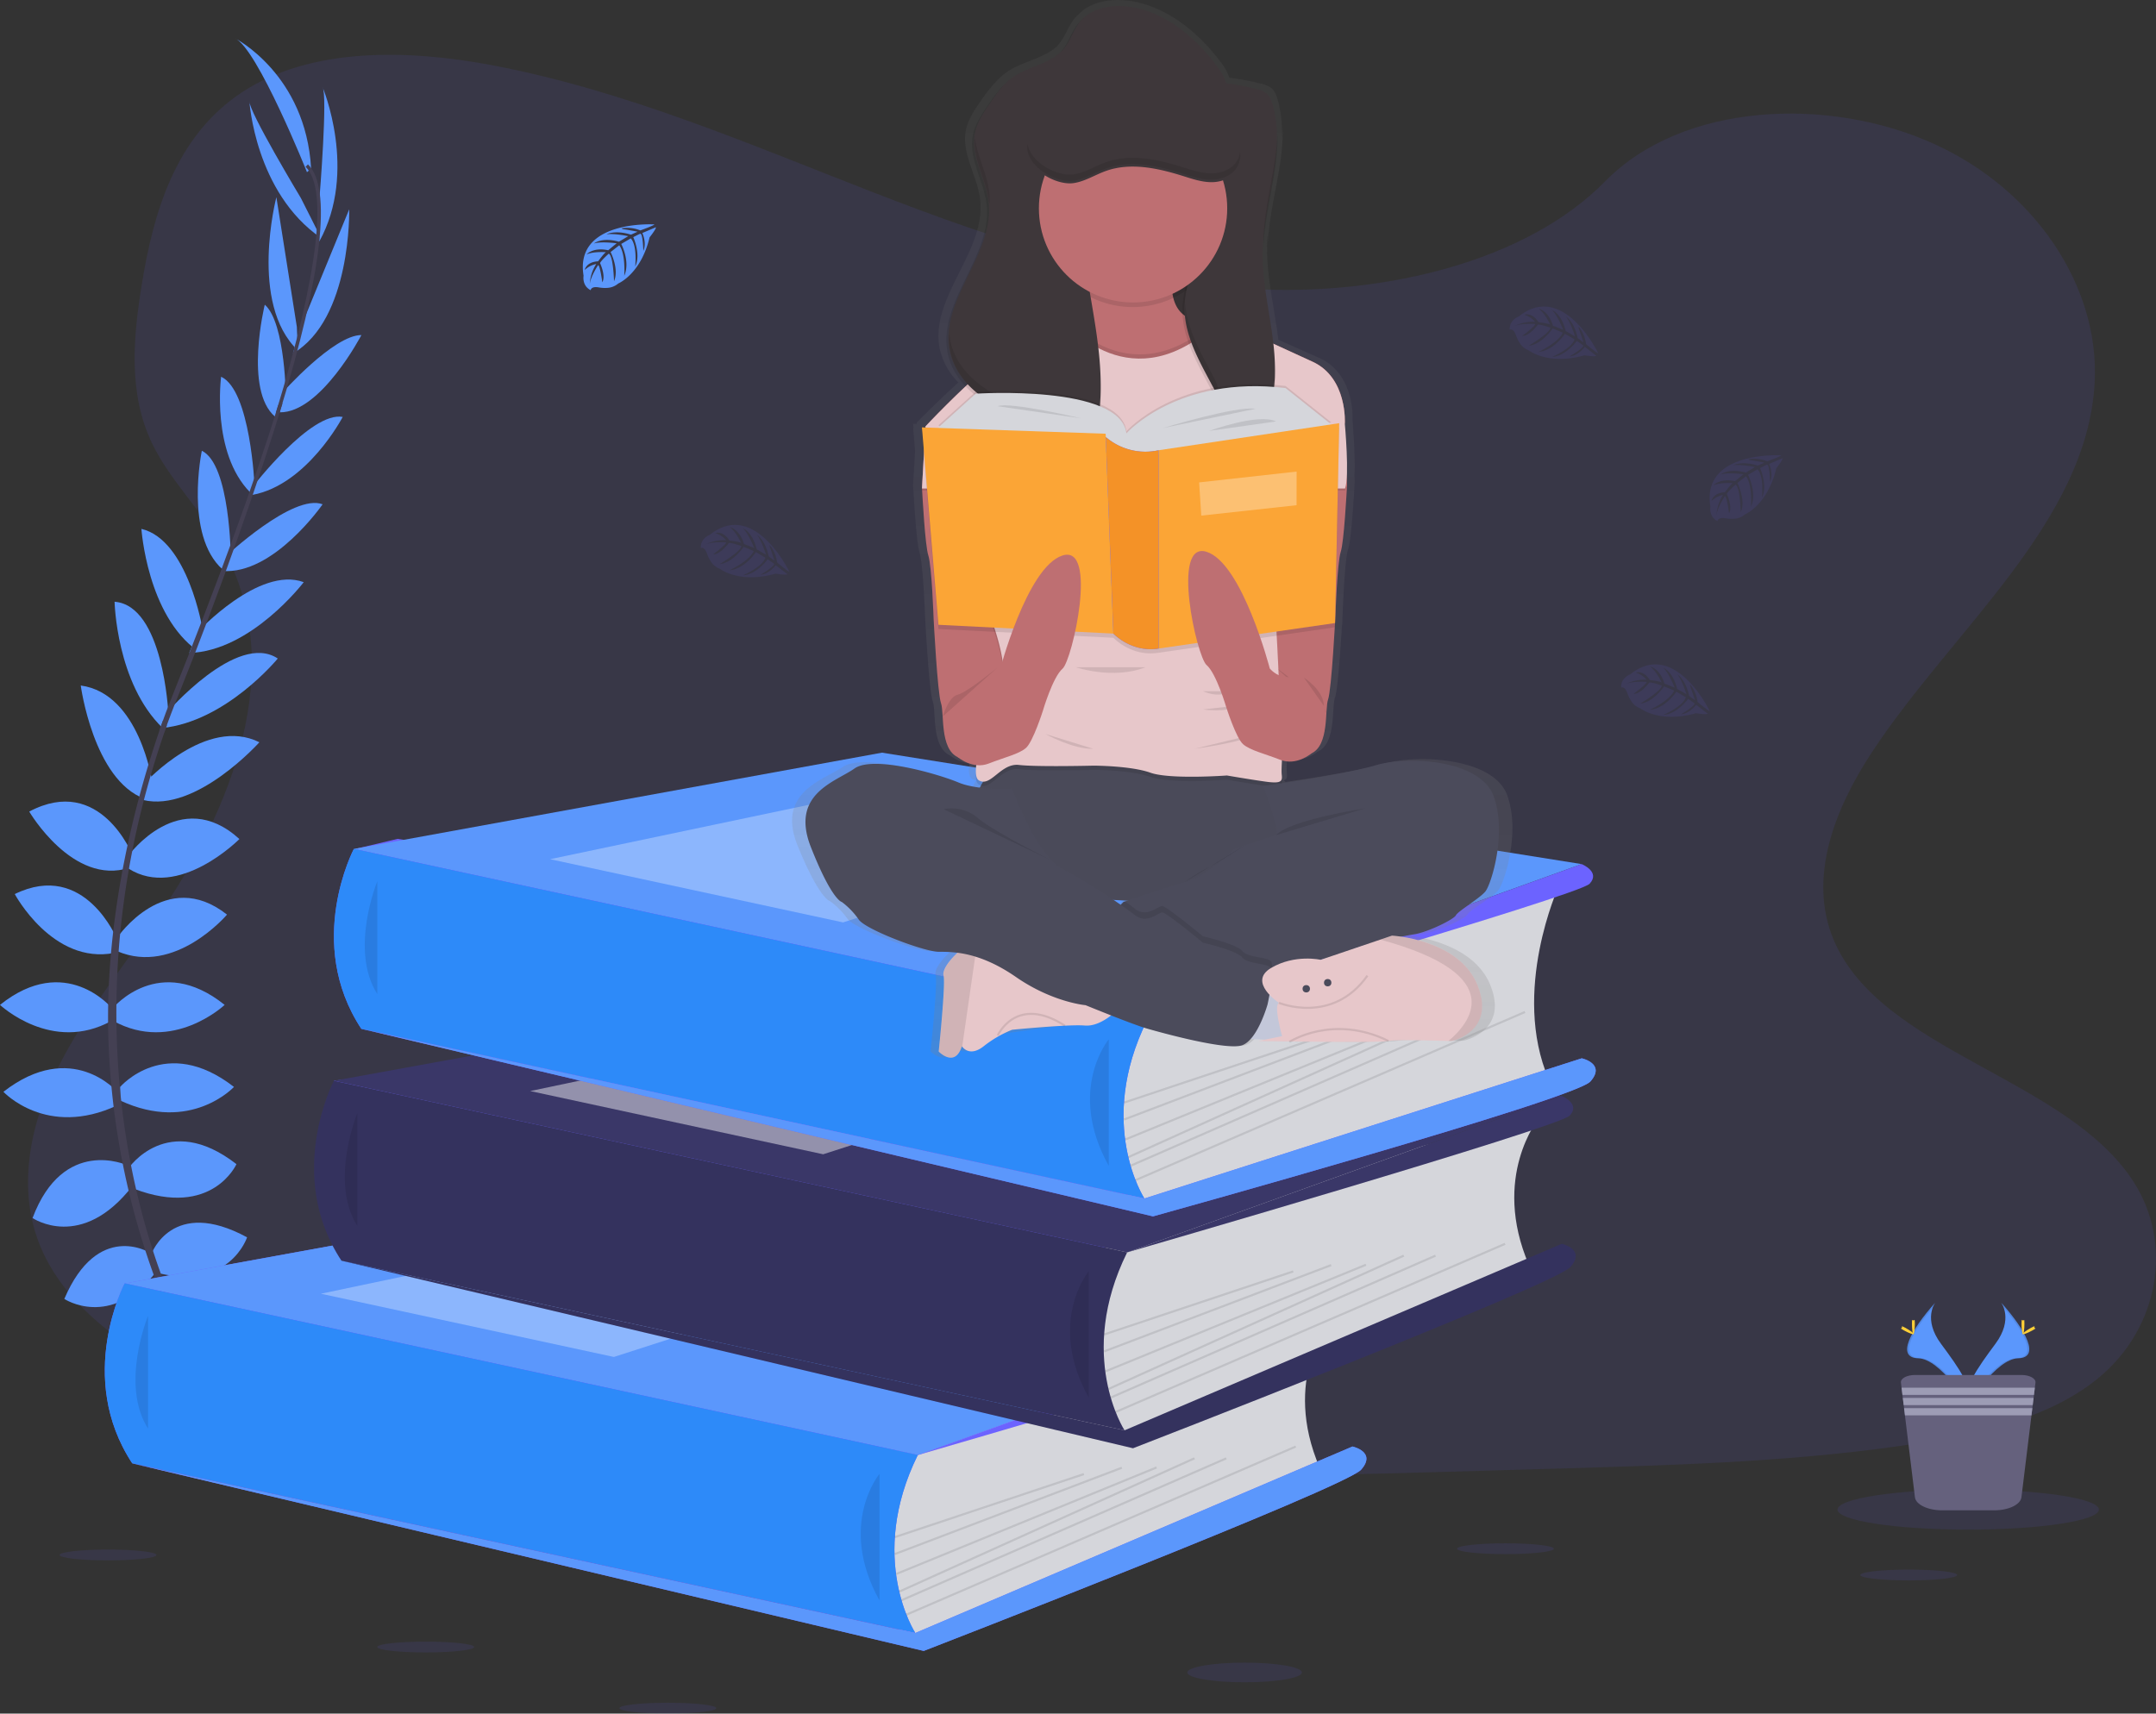 <svg xmlns="http://www.w3.org/2000/svg" xmlns:xlink="http://www.w3.org/1999/xlink" viewBox="0 0 1022.84 813.16"><rect x="0" y="0" width="1022.84" height="813.16" fill="#333333" stroke="none"/><defs><style>.cls-1,.cls-2{fill:#6c63ff;}.cls-1,.cls-18,.cls-19,.cls-7{opacity:0.1;}.cls-1,.cls-10,.cls-15,.cls-19,.cls-7,.cls-8{isolation:isolate;}.cls-3{fill:#5b97fc;}.cls-4{fill:#444053;}.cls-5{fill:#d5d6db;}.cls-6{fill:#2d8af9;}.cls-10,.cls-8{fill:#fff;}.cls-8{opacity:0.3;}.cls-9{fill:#3a3768;}.cls-10{opacity:0.45;}.cls-11{fill:url(#linear-gradient);}.cls-12{fill:#be6f72;}.cls-13{fill:#3e373a;}.cls-14{fill:#4b4b5b;}.cls-15{opacity:0.02;}.cls-16{fill:#e7c7ca;}.cls-17{fill:#c3c7d9;}.cls-19{fill:none;stroke:#000;stroke-miterlimit:10;}.cls-20{fill:#fba536;}.cls-21{fill:#f49227;}.cls-22{fill:#ffd037;}.cls-23{fill:#65617d;}.cls-24{fill:#9d9cb5;}</style><linearGradient id="linear-gradient" x1="635.23" y1="268.68" x2="635.23" y2="770.56" gradientTransform="matrix(1, 0, 0, -1, -88.58, 770.56)" gradientUnits="userSpaceOnUse"><stop offset="0" stop-color="gray" stop-opacity="0.25"/><stop offset="0.54" stop-color="gray" stop-opacity="0.12"/><stop offset="1" stop-color="gray" stop-opacity="0.1"/></linearGradient></defs><g id="Layer_2" data-name="Layer 2"><g id="_2cf41747-0c0c-4d70-aad4-093c093adad4" data-name="2cf41747-0c0c-4d70-aad4-093c093adad4"><path class="cls-1" d="M599.86,137.41c-64.72-2.25-126.37-23.14-185.23-46S297.47,43.22,234.3,31.11C193.67,23.32,147.2,22.22,114.47,44,83,65,72.78,101.15,67.31,134.73c-4.12,25.26-6.54,51.84,4.75,75.49,7.83,16.42,21.74,30.22,31.35,46,33.47,54.72,9.82,122.2-26.45,175.63-17,25.07-36.75,49-49.87,75.66S7.89,564.76,19.37,592c11.39,27,38.52,47.24,67.9,61.49,59.69,28.95,130,37.23,198.61,41.92,151.83,10.39,304.46,5.89,456.69,1.39,56.34-1.67,112.92-3.36,168.34-12.07,30.78-4.84,62.55-12.51,84.9-31.05,28.36-23.53,35.39-63.38,16.39-92.88-31.89-49.49-120-61.78-142.32-114.9-12.26-29.23.34-61.79,18.16-88.91,38.24-58.16,102.33-109.19,105.71-175.67,2.32-45.67-28.5-91.39-76.14-113-49.93-22.73-119.19-19.85-156,17.64C723.66,124.57,657,139.39,599.86,137.41Z"/><polygon class="cls-2" points="435.45 690.49 93.17 688.82 59.16 609.05 179.42 600.32 158.46 512.86 396.32 482.03 168.55 402.85 188.67 398.07 554.92 457.82 534.75 594.31 505.92 669.32 435.45 690.49"/><path class="cls-2" d="M98.42,655.41s21-3.36,33.6,11.48c0,0-9.24,7.28-29.12-2.8Z"/><path class="cls-2" d="M96.22,655.08s-13.4,16.49-6.8,34.85c0,0,10.92-4.37,12.11-26.63Z"/><path class="cls-2" d="M84.18,628s8.4-15.41,42,6.16c0,0-4.48,10.36-19.32,9.52S88.1,636.09,84.18,628Z"/><path class="cls-2" d="M82,626.86s-17.43-2-19.12,37.9c0,0,11,2.29,18.9-10.33S86.42,634.73,82,626.86Z"/><path class="cls-3" d="M71.86,595s9.8-27.16,45.36-7.84c0,0-8.12,24.92-41.72,17.08Z"/><path class="cls-3" d="M60.94,554.43s18.48-27.44,51.24-2c0,0-11.48,25.76-48.44,11.76Z"/><path class="cls-3" d="M57,515.79s21.56-25.21,54,0c0,0-20.44,22.12-54,6.44Z"/><path class="cls-3" d="M53.66,478.26s21.84-26.32,52.92-1.4c0,0-24.64,23.24-52.92,7.56Z"/><path class="cls-3" d="M55.62,444.94s23-33.88,52.08-10.92c0,0-24.64,29.12-52.08,17.36Z"/><path class="cls-3" d="M60.94,406s24.36-33.6,52.64-7.84c0,0-28.84,29.12-52.64,14Z"/><path class="cls-3" d="M69.06,371.23s28.84-31.58,54-19c0,0-30,33.54-55.26,27.38Z"/><path class="cls-3" d="M79.14,338.25s33.28-38.68,52.64-25.76c0,0-24.52,30-55,33Z"/><path class="cls-3" d="M93.69,300s29.13-31.58,50.41-23.74c0,0-24.92,32.76-54.32,33.6Z"/><path class="cls-3" d="M106.86,264.22s32.2-30.24,46.2-24.92c0,0-23.24,33.6-47.6,31.64Z"/><path class="cls-3" d="M119.74,231.18s27.72-36.13,42.85-33.33c0,0-16.81,32.21-42.85,37Z"/><path class="cls-3" d="M133.72,186.63s24.5-27.69,37.74-27.63c0,0-19.34,37-38.75,36.66Z"/><path class="cls-3" d="M142,157l23.67-57.68s1.18,52.14-26.68,68.38Z"/><path class="cls-3" d="M151.61,93.36s3.92-48.17,1.4-52.09c0,0,16.92,40-1.56,73.37Z"/><path class="cls-3" d="M70.94,594.39s-24.54-15.21-40.43,22c0,0,21.84,14.5,43.32-12.51Z"/><path class="cls-3" d="M60.15,552.88S30.05,539.15,15.45,578c0,0,23.25,16,47.44-15.3Z"/><path class="cls-3" d="M55.62,518.1s-21.56-25.21-54,0c0,0,20.44,22.12,54,6.44Z"/><path class="cls-3" d="M52.92,478.26S31.08,451.94,0,476.86c0,0,24.64,23.24,52.92,7.56Z"/><path class="cls-3" d="M55.62,445.9S40.3,408,7,424.27c0,0,18,33.65,47.26,27.93Z"/><path class="cls-3" d="M62.87,405.83s-15.23-38.61-49-20.71c0,0,20.68,35.39,47.5,26.67Z"/><path class="cls-3" d="M72.31,371.42s-6-42.33-34-46.12c0,0,5.94,44.64,30.23,53.75Z"/><path class="cls-3" d="M79.85,338.33s-2.34-51-25.49-52.78c0,0,.78,38.71,22.88,60Z"/><path class="cls-3" d="M96.09,298.57s-6.9-42.41-29-47.59c0,0,2.74,41.07,26.81,58Z"/><path class="cls-3" d="M109.48,264.57s-.23-44.18-13.73-50.67c0,0-8.37,40,9.82,56.31Z"/><path class="cls-3" d="M120.77,230.68s-1.89-45.49-15.87-51.9c0,0-4.78,36,13.78,54.88Z"/><path class="cls-3" d="M135.67,190.26s-.08-37-10.06-45.68c0,0-9.92,40.53,4.85,53.12Z"/><path class="cls-3" d="M140.83,155.15l-9.71-61.58s-13.19,50.46,10.17,72.7Z"/><path class="cls-3" d="M142.72,93.94s-24.92-41.4-24.41-46c0,0,2.65,43.39,34,65Z"/><path class="cls-3" d="M145.64,81.71s-23.52-58.8-34.16-63.56c0,0,33.6,17.08,36.12,61.88Z"/><path class="cls-4" d="M132.59,196l-1.61-.49c19.85-64.73,24.8-106,14-116.35L146.08,78C157.59,88.87,152.92,129.69,132.59,196Z"/><path class="cls-4" d="M77.93,347.57l-2.38-.85c2.11-5.93,4.38-12,6.76-17.88C103,277.2,120.67,229.16,132,192.28l2.07-1c-11.33,36.95-28.66,86.83-49.4,138.54C82.28,335.64,80,341.63,77.93,347.57Z"/><path class="cls-4" d="M128,703.85c-.32-.35-32.49-36.58-54.92-98.43A364.12,364.12,0,0,1,51.42,492.64C49.88,444.51,60,390.77,77.28,342l1.88,2.2c-38.84,109.57-23.41,203.46-2.94,260,22.19,61.29,54,97.12,54.31,97.48Z"/><path class="cls-5" d="M630.73,626.93s-22.67,27.67-4.67,69.5l-181,78.5-17.37,3.64-8-35L425,699.4V675.26Z"/><polygon class="cls-2" points="59.16 609.05 309.68 563.38 641.63 616.26 435.45 690.49 59.16 609.05"/><polygon class="cls-3" points="59.16 609.05 309.68 563.38 641.63 616.26 435.45 690.49 59.16 609.05"/><path class="cls-2" d="M59.16,609s-23.43,44.39,3.57,85.39l371.5,80.5s-23.06-35.36,1.19-84.44Z"/><path class="cls-6" d="M59.16,609s-23.43,44.39,3.57,85.39l371.5,80.5s-23.06-35.36,1.19-84.44Z"/><path class="cls-7" d="M70.23,624.43s-13.39,32.48,0,53.5"/><path class="cls-2" d="M434.23,774.93l207.4-88.5s11.6,2.5,4.1,11-207.5,86-207.5,86l-375.5-89Z"/><path class="cls-3" d="M434.23,774.93l207.4-88.5s11.6,2.5,4.1,11-207.5,86-207.5,86l-375.5-89Z"/><path class="cls-7" d="M417.23,699.43s-20,24,0,60"/><rect class="cls-7" x="422.08" y="713.97" width="94.57" height="1" transform="translate(-201.99 185.27) rotate(-18.45)"/><rect class="cls-7" x="420.74" y="716.49" width="115.23" height="1" transform="translate(-223.61 216.84) rotate(-20.82)"/><rect class="cls-7" x="420.13" y="721.16" width="133.56" height="1" transform="translate(-237.09 238.23) rotate(-22.26)"/><rect class="cls-7" x="419.75" y="723.17" width="153.74" height="1" transform="translate(-253.88 268.61) rotate(-24.31)"/><rect class="cls-7" x="420.64" y="725.22" width="168.15" height="1" transform="translate(-248.41 262.89) rotate(-23.61)"/><rect class="cls-7" x="421.75" y="725.84" width="201.22" height="1" transform="translate(-245.18 266.66) rotate(-23.36)"/><polygon class="cls-8" points="152.23 613.93 328.23 576.93 435.45 597.43 291.23 643.93 152.23 613.93"/><path class="cls-2" d="M641.63,616.26s9.1,3.67,3.76,9.34-210,64.89-210,64.89Z"/><path class="cls-5" d="M730,530.75s-22.66,27.66-4.66,69.5l-181,78.5L527,682.41l-8-35,5.43-44.16V579.08Z"/><polygon class="cls-9" points="158.46 512.86 408.97 467.2 740.93 520.08 534.75 594.31 158.46 512.86"/><path class="cls-9" d="M158.42,512.86S135,557.25,162,598.25l371.5,80.5s-23.05-35.39,1.23-84.45Z"/><path class="cls-7" d="M158.42,512.86S135,557.25,162,598.25l371.5,80.5s-23.05-35.39,1.23-84.45L417.23,568.87Z"/><path class="cls-7" d="M169.52,528.25s-13.38,32.47,0,53.5"/><path class="cls-9" d="M533.52,678.75l207.41-88.5s11.59,2.5,4.09,11-207.5,86-207.5,86l-375.5-89Z"/><path class="cls-7" d="M533.52,678.75l207.41-88.5s11.59,2.5,4.09,11-207.5,86-207.5,86l-375.5-89Z"/><path class="cls-7" d="M516.52,603.25s-20,24,0,60"/><rect class="cls-7" x="521.37" y="617.8" width="94.57" height="1" transform="translate(-166.45 211.75) rotate(-18.45)"/><rect class="cls-7" x="520.05" y="620.32" width="115.23" height="1" transform="translate(-182.94 245.86) rotate(-20.82)"/><rect class="cls-7" x="519.43" y="624.98" width="133.56" height="1" transform="translate(-193.25 268.68) rotate(-22.26)"/><rect class="cls-7" x="519.06" y="626.99" width="153.74" height="1" transform="translate(-205.48 300.97) rotate(-24.31)"/><rect class="cls-7" x="519.93" y="629.03" width="168.15" height="1" transform="translate(-201.57 294.6) rotate(-23.61)"/><rect class="cls-7" x="521.05" y="629.65" width="201.22" height="1" transform="translate(-198.9 298.14) rotate(-23.36)"/><polygon class="cls-10" points="251.53 517.75 427.53 480.75 534.75 501.25 390.53 547.75 251.53 517.75"/><path class="cls-9" d="M740.93,520.08s9.09,3.67,3.76,9.33S534.75,594.3,534.75,594.3Z"/><path class="cls-5" d="M739.42,420.72s-22.67,49.67-4.67,91.5l-181,56.5-17.33,3.67-8-35,5.35-44.17V469.05Z"/><polygon class="cls-3" points="167.89 402.84 418.41 357.17 750.37 410.05 544.18 484.28 167.89 402.84"/><path class="cls-2" d="M167.89,402.83s-23.47,44.39,3.53,85.39l371.5,80.5s-23.06-35.39,1.22-84.44Z"/><path class="cls-6" d="M167.89,402.83s-23.47,44.39,3.53,85.39l371.5,80.5s-23.06-35.39,1.22-84.44Z"/><path class="cls-7" d="M179,418.22s-13.39,32.48,0,53.5"/><path class="cls-2" d="M543,568.72l207.4-66.5s11.6,2.5,4.1,11-207.5,64-207.5,64l-375.5-89Z"/><path class="cls-3" d="M543,568.72l207.4-66.5s11.6,2.5,4.1,11-207.5,64-207.5,64l-375.5-89Z"/><path class="cls-7" d="M526,493.22s-20,24,0,60"/><rect class="cls-7" x="530.82" y="507.76" width="94.57" height="1" transform="translate(-131.14 209.08) rotate(-18.45)"/><rect class="cls-7" x="529.48" y="510.29" width="115.23" height="1" transform="translate(-143.22 242.03) rotate(-20.82)"/><rect class="cls-7" x="528.86" y="514.95" width="133.56" height="1" transform="translate(-150.87 264.05) rotate(-22.26)"/><rect class="cls-7" x="528.5" y="516.96" width="153.74" height="1" transform="translate(-159.35 295.1) rotate(-24.31)"/><rect class="cls-7" x="529.37" y="519" width="168.15" height="1" transform="translate(-156.72 289.18) rotate(-23.61)"/><rect class="cls-7" x="530.49" y="519.63" width="201.22" height="1" transform="translate(-154.51 292.87) rotate(-23.36)"/><polygon class="cls-8" points="260.96 407.72 436.96 370.72 544.18 391.22 399.96 437.72 260.96 407.72"/><path class="cls-2" d="M750.36,410.05s9.1,3.67,3.76,9.34-209.94,64.89-209.94,64.89Z"/><path class="cls-3" d="M310.42,106.49s-38-2.29-33.56,24.37c0,0-.89,4.71,3.38,6.85,0,0,.07-2,3.9-1.31a16.9,16.9,0,0,0,4.14.2,8.65,8.65,0,0,0,5.05-2.08h0s10.69-4.42,14.85-21.9c0,0,3.08-3.81,3-4.79l-6.44,2.74s2.19,4.63.47,8.48c0,0-.21-8.31-1.45-8.12-.25,0-3.33,1.61-3.33,1.61s3.77,8.07.92,13.93c0,0,1.08-9.94-2.1-13.35l-4.52,2.64s4.41,8.33,1.42,15.13c0,0,.77-10.43-2.37-14.49l-4.1,3.2s4.15,8.21,1.62,13.85c0,0-.33-12.14-2.5-13.06,0,0-3.59,3.16-4.13,4.46,0,0,2.84,6,1.07,9.11,0,0-1.07-8.09-2-8.13,0,0-3.57,5.36-3.94,9a19.44,19.44,0,0,1,3.07-9.54,10.74,10.74,0,0,0-5.46,2.83s.55-3.79,6.35-4.12c0,0,2.95-4.07,3.74-4.31,0,0-5.77-.49-9.26,1.06,0,0,3.08-3.57,10.31-2l4-3.3s-7.58-1-10.8.11c0,0,3.71-3.16,11.89-.86l4.41-2.63s-6.47-1.39-10.32-.89c0,0,4.06-2.19,11.61.18l3.14-1.41s-4.73-.93-6.12-1.08-1.46-.53-1.46-.53a16.61,16.61,0,0,1,8.9,1S310.55,106.91,310.42,106.49Z"/><path class="cls-1" d="M845,216.07s-38-2.29-33.56,24.37c0,0-.89,4.71,3.38,6.85,0,0,.07-2,3.9-1.31a17.41,17.41,0,0,0,4.14.2,8.51,8.51,0,0,0,5-2.08h0s10.7-4.42,14.85-21.9c0,0,3.08-3.81,3-4.79l-6.42,2.74s2.19,4.63.47,8.48c0,0-.21-8.31-1.44-8.12-.25,0-3.34,1.61-3.34,1.61s3.77,8.07.93,13.93c0,0,1.08-9.94-2.11-13.35l-4.52,2.64s4.41,8.33,1.42,15.13c0,0,.77-10.43-2.37-14.49l-4.09,3.2s4.14,8.21,1.61,13.85c0,0-.33-12.14-2.5-13.06,0,0-3.58,3.16-4.13,4.46,0,0,2.84,6,1.08,9.11,0,0-1.08-8.09-2-8.13,0,0-3.57,5.36-3.94,9a19.45,19.45,0,0,1,3.08-9.54A10.81,10.81,0,0,0,812,237.7s.56-3.79,6.35-4.12c0,0,2.95-4.07,3.74-4.32,0,0-5.76-.48-9.26,1.07,0,0,3.08-3.57,10.31-2l4-3.3s-7.59-1-10.8.11c0,0,3.7-3.16,11.89-.86l4.4-2.63s-6.47-1.39-10.32-.89c0,0,4.06-2.19,11.61.18l3.15-1.41s-4.74-.93-6.13-1.08-1.46-.53-1.46-.53a16.42,16.42,0,0,1,8.9,1S845.14,216.49,845,216.07Z"/><path class="cls-1" d="M374.42,271.19s-16.56-34.33-37.64-17.41c0,0-4.55,1.52-4.33,6.29,0,0,1.75-.91,3,2.77a17.5,17.5,0,0,0,1.84,3.7,8.63,8.63,0,0,0,4.29,3.4h0s9.07,7.18,26.36,2.28c0,0,4.83.83,5.62.25L368,268.2s-3,4.17-7.18,4.54c0,0,7.16-4.23,6.39-5.21-.16-.2-3-2.13-3-2.13s-5.21,7.23-11.71,7.6c0,0,9.2-3.9,10.62-8.35l-4.5-2.66s-5.13,7.92-12.52,8.62c0,0,9.48-4.41,11.49-9.13l-4.78-2s-5.15,7.62-11.31,8.17c0,0,10.44-6.21,10.18-8.56,0,0-4.51-1.58-5.91-1.43,0,0-3.82,5.39-7.42,5.39,0,0,6.53-4.89,6.13-5.68,0,0-6.42-.5-9.8,1a19.54,19.54,0,0,1,9.83-2,10.84,10.84,0,0,0-5.14-3.39s3.58-1.36,6.69,3.53c0,0,5,.59,5.59,1.16,0,0-2.39-5.26-5.44-7.55,0,0,4.62.93,6.73,8l4.85,1.92s-2.79-7.12-5.36-9.37c0,0,4.56,1.69,6.55,10l4.44,2.56s-1.93-6.33-4.25-9.44c0,0,3.89,2.48,5.5,10.22l2.77,2.06s-1.5-4.59-2-5.87-.25-1.54-.25-1.54a16.42,16.42,0,0,1,3.48,8.25S374.06,271.49,374.42,271.19Z"/><path class="cls-1" d="M758.2,167.57s-16.55-34.33-37.64-17.41c0,0-4.54,1.52-4.33,6.29,0,0,1.76-.9,3,2.77a17.61,17.61,0,0,0,1.85,3.71,8.53,8.53,0,0,0,4.28,3.39h0s9.08,7.18,26.36,2.29c0,0,4.83.82,5.63.24l-5.49-4.28s-3,4.18-7.17,4.55c0,0,7.15-4.24,6.38-5.22-.16-.2-3-2.13-3-2.13s-5.2,7.23-11.71,7.6c0,0,9.21-3.9,10.63-8.34l-4.57-2.64S737.3,166.3,729.9,167c0,0,9.48-4.42,11.5-9.14l-4.79-2s-5.15,7.63-11.3,8.17c0,0,10.43-6.21,10.17-8.55,0,0-4.5-1.59-5.9-1.43,0,0-3.82,5.38-7.43,5.38,0,0,6.54-4.89,6.14-5.68,0,0-6.42-.5-9.81,1a19.54,19.54,0,0,1,9.83-2,10.82,10.82,0,0,0-5.13-3.39s3.58-1.36,6.69,3.53c0,0,5,.6,5.59,1.17,0,0-2.39-5.27-5.45-7.56,0,0,4.62.94,6.73,8.05l4.86,1.92s-2.79-7.13-5.36-9.38c0,0,4.56,1.69,6.54,10l4.45,2.56s-1.94-6.32-4.26-9.44c0,0,3.9,2.48,5.5,10.22l2.77,2.06s-1.49-4.59-2-5.87-.25-1.53-.25-1.53a16.41,16.41,0,0,1,3.47,8.25S757.89,167.89,758.2,167.57Z"/><path class="cls-1" d="M811.09,337.38S794.54,303,773.42,320c0,0-4.54,1.52-4.33,6.29,0,0,1.76-.9,3,2.77a17.11,17.11,0,0,0,1.84,3.71,8.53,8.53,0,0,0,4.28,3.39h0s9.08,7.19,26.37,2.29c0,0,4.82.83,5.62.24l-5.52-4.27s-3,4.18-7.18,4.55c0,0,7.15-4.24,6.38-5.22-.16-.2-3-2.13-3-2.13s-5.2,7.23-11.71,7.61c0,0,9.21-3.91,10.63-8.35l-4.51-2.66s-5.12,7.92-12.52,8.62c0,0,9.48-4.42,11.5-9.14l-4.79-2s-5.15,7.62-11.3,8.17c0,0,10.44-6.21,10.18-8.56,0,0-4.51-1.59-5.91-1.43,0,0-3.82,5.38-7.43,5.38,0,0,6.54-4.89,6.14-5.68,0,0-6.42-.5-9.81,1a19.58,19.58,0,0,1,9.84-2,10.65,10.65,0,0,0-5.14-3.39s3.58-1.37,6.69,3.53c0,0,5,.59,5.59,1.16,0,0-2.39-5.26-5.44-7.56,0,0,4.62.94,6.73,8.05l4.85,1.92s-2.79-7.13-5.36-9.37c0,0,4.56,1.68,6.54,10l4.45,2.55s-1.94-6.32-4.26-9.44c0,0,3.9,2.48,5.51,10.23l2.77,2s-1.5-4.59-2-5.87-.25-1.53-.25-1.53a16.41,16.41,0,0,1,3.47,8.25S810.78,337.68,811.09,337.38Z"/><ellipse class="cls-1" cx="201.95" cy="781.58" rx="22.99" ry="2.57"/><ellipse class="cls-1" cx="51.24" cy="737.9" rx="22.99" ry="2.57"/><ellipse class="cls-1" cx="316.83" cy="810.59" rx="22.99" ry="2.57"/><ellipse class="cls-1" cx="905.53" cy="747.4" rx="22.99" ry="2.57"/><ellipse class="cls-1" cx="714.22" cy="734.93" rx="22.99" ry="2.57"/><ellipse class="cls-1" cx="590.46" cy="793.65" rx="27.19" ry="4.67"/><path class="cls-11" d="M715,377.28c-6.54-17.77-42.54-19.44-58.16-14.91-11.1,3.23-34.5,6.87-47,8.7l-.81-.77c1.62-.48,1.66-1.66,1.46-3.41a53.28,53.28,0,0,1,.1-6.92c7.66,2.38,14.48-3.25,14.48-3.25h0c9-4,6.58-21.12,8.3-25.8,1.29-3.5,2.68-24.12,3.3-34.4h.13l.07-3.45c.09-1.49.13-2.36.13-2.36s.88-25.14,2.6-30.23c1.6-4.68,2.9-28.26,3.1-32V228l-.13-2.18c.09-1.59.13-3.36.12-5.22,0-8.55-.89-19.32-1-21.06v-.91c.07-3.65-.39-21.93-15.94-28.84-5.73-2.56-12.62-5.61-19.29-8.58-1.72-14.85-5.65-29.62-5.31-44.58,0-2.25.2-4.5.42-6.74,0,.65-.07,1.31-.08,2v4.36c.59-18.71,7.66-37.52,7-55.83-.06,1.79-.19,3.59-.36,5.39a57.92,57.92,0,0,0-1.92-18.39c-.6-2.11-1.41-4.29-3.14-5.7a13,13,0,0,0-5.48-2.17,111.48,111.48,0,0,0-14.39-2.68,22.35,22.35,0,0,0-3.24-6.29c-10.14-13.92-25.16-27-42.92-30-8.91-1.5-19.16-.25-25.22,6.12A18.9,18.9,0,0,0,510,8.49c-3.26,3.89-4.66,9-8,12.88-.22.26-.47.5-.71.75-6.54,5.85-16.73,7.07-24,12.32a28.86,28.86,0,0,0-3.59,3.13,61.14,61.14,0,0,0-7.84,9.53c-3.27,4.6-6.63,9.39-7.67,14.88-2.09,11,5.4,21.43,6.79,32.5,3.1,24.77-24.31,46.75-19.12,71.19a32.48,32.48,0,0,0,8.82,15.83c-10.69,9.68-19.79,19.07-19.79,19.07v.56H433.2l.17,2h-.17l.93,10.85-.93,15.8v1.49h.06c.31,5.79,1.54,26.61,3,31,1.72,5.09,2.59,30.23,2.59,30.23s1.9,35.53,3.64,40.23-.73,21.77,8.3,25.8h0a18.89,18.89,0,0,0,9.07,3.76c-.46,3.74-.17,6.45,1.32,7.3a4.33,4.33,0,0,0,2.1.6,22.31,22.31,0,0,0-1.63,2.85,42,42,0,0,1-10.48-2.47c-9.7-4-41.89-13-51.24-6.67S368.08,376,378.47,401.45s15.23,26.12,15.23,26.12a37,37,0,0,1,8.31,8.35c3.12,4.69,32.19,15.42,39.46,15.42a71.46,71.46,0,0,1,9.25.46s-7.89,6.92-6.84,10.94-2.4,36.2-2.4,36.2,8,8.06,11.42-2.51l.12.16c.64.87,4.1,4.8,10.61-.16a59.5,59.5,0,0,1,8.46-5.36l31.52-4.46a90.28,90.28,0,0,1,9.87-.07c5,.41,9.91-2.55,13-4.84,6.53,2.48,13.87,5.19,17.36,6.18,7.08,2,39.62,10.73,47.23,8a10.58,10.58,0,0,0,4.1-2.92l7.26.23-3.4.68s6.62.11,15.62.23l-.38.22,11.29-.1c16.52.15,35.08.2,37.52-.35,3.82-.85,23.67-.25,29.52,0h1.63S716,489.52,707,467.39c-6.92-17-28.19-21.94-37.63-23.3,2.66-.53,5-.94,6.47-1.18,6.59-1,19.39-7,20.43-9.05s11.77-8,14.54-11.39S721.53,395.05,715,377.28ZM534.31,427l-1.07.35-.72.24L531.14,429c-1.1-.74-2.28-1.52-3.51-2.32C529.8,426.77,532,426.9,534.31,427Z"/><path class="cls-12" d="M598.07,321.57s15.3,40,24,36,6.34-21,8-25.66,3.5-40,3.5-40,.84-25,2.5-30.06c1.54-4.65,2.79-28.1,3-31.79v-.49l-1.65-29-9.34-2.33-21.66,8-3,17.13-1.17,6.69-.5,2.85Z"/><path class="cls-7" d="M603.11,314.87s14.6,11.95,19,13,7.1,10.37,7.1,10.37"/><path class="cls-12" d="M478.42,323.32s-15.3,40-24,36-6.34-21-8-25.66-3.5-40-3.5-40-.84-25-2.5-30.06c-1.54-4.65-2.79-28.1-3-31.79v-.49l1.66-29,9.34-2.33,21.66,8,3,17.13,1.17,6.69.5,2.85Z"/><rect class="cls-13" x="543.9" y="109.26" width="34.15" height="53.23"/><rect class="cls-7" x="543.9" y="109.26" width="34.15" height="53.23"/><path class="cls-14" d="M472.42,363.16s-11.67,12.83-7.34,15.16,32.34,46,32.34,46,92,11.33,109.35-5.67,17-47.37,17-47.37-13.94,3-15.46,1.37-9.87-9.49-9.87-9.49S480.42,356,472.42,363.16Z"/><path class="cls-15" d="M472.42,363.16s-11.67,12.83-7.34,15.16,32.34,46,32.34,46,92,11.33,109.35-5.67,17-47.37,17-47.37-13.94,3-15.46,1.37-9.87-9.49-9.87-9.49S480.42,356,472.42,363.16Z"/><path class="cls-12" d="M638,201l-30,24-9.07.66-3.33.24L539.71,230l-58-4.24-8.63-.63-11-.8-23-22s16.28-17.44,30.54-29.21c5.62-4.65,10.93-8.41,14.8-9.89l.66-.23a16.43,16.43,0,0,0,6.34-4.42c11.26-11.61,21.67-40.26,21.67-40.26s49.67-25.66,43.67,8,22.33,25.34,22.33,25.34l9.34,4.26,3.69,1.69,9.41,4.31,21.23,9.74C639.42,179.32,638,201,638,201Z"/><circle class="cls-7" cx="537.38" cy="101.05" r="44.67"/><path class="cls-7" d="M638.11,232.81H437.42v-.49l1.66-29s16.28-17.44,30.54-29.21l126-5,5.86-6.18,21.23,9.74C639.38,180.33,638,202,638,202S640.32,227.11,638.11,232.81Z"/><path class="cls-16" d="M638.11,231.81H437.42v-.49l1.66-29s16.28-17.44,30.54-29.21l126-5,5.86-6.18,21.23,9.74C639.38,179.33,638,201,638,201S640.32,226.11,638.11,231.81Z"/><path class="cls-7" d="M505.21,150.49s31.66,40.34,73.83-.83,4.67,91.83,4.67,91.83l-91,10.8Z"/><path class="cls-16" d="M505.21,152.49s31.66,40.34,73.83-.83,4.67,91.83,4.67,91.83l-91,10.8Z"/><path class="cls-7" d="M592.07,159.57l3.35,51.09,3.59,17,2.74,13s7,100,5,105,1,9,1.42,11.66-.42,9.34-.09,12.34,0,4.33-7.66,3.26S582.08,370,582.08,370s-27,2-36.33-1.33-27-3.34-27-3.34-26.67.67-35.33-.33-13.34,10.67-19,7.33,6.66-35.66,10.66-45-5.33-33-5.33-33l12-66.57,2.67-15.09V165.22l.66-.23a16.43,16.43,0,0,0,6.34-4.42l3,47.74,94,3.34V157.92"/><path class="cls-16" d="M592.07,157.57l3.35,51.09,3.59,17,2.74,13s7,100,5,105,1,9,1.42,11.66-.42,9.34-.09,12.34,0,4.33-7.66,3.26S582.08,368,582.08,368s-27,2-36.33-1.33-27-3.34-27-3.34-26.67.67-35.33-.33-13.34,10.67-19,7.33,6.66-35.66,10.66-45-5.33-33-5.33-33l12-66.57,2.67-15.09V163.22l.66-.23a16.43,16.43,0,0,0,6.34-4.42l3,47.74,94,3.34V155.92"/><path class="cls-7" d="M602.88,51c-.57-2.09-1.36-4.26-3-5.66a12.39,12.39,0,0,0-5.28-2.16,103.93,103.93,0,0,0-13.88-2.66,22.27,22.27,0,0,0-3-6.23c-9.8-13.84-24.3-26.89-41.36-29.84-8.93-1.55-19.28-.16-25,6.88-3.14,3.87-4.49,9-7.66,12.8-6.11,7.38-17.14,8.29-24.84,14-4.11,3-7.09,7.35-10,11.57-3.15,4.57-6.39,9.33-7.39,14.79-2,10.91,5.21,21.31,6.54,32.32,3,24.63-23.4,46.48-18.41,70.78,2.91,14.17,16,24.15,29.54,29.21,4.77,1.79,10.22,3.57,12.45,8.15,1,2,1.17,4.31,2.11,6.33,3.16,6.74,13.55,7,19.13,2.09s7.34-12.85,8-20.26c2.68-32.36-10.28-64.33-8.77-96.77.45-9.81,3.21-20.94,12-25.38,11.83-6,26.06,4,39.08,2.09a77.53,77.53,0,0,1,3.74,47.31c-2.07,8.63-5.65,17-5.91,25.9-.39,13.55,6.92,25.93,13.24,37.91a20.2,20.2,0,0,1,2.67,7.31,17.61,17.61,0,0,1-1.43,7.65c-3.57,9.61-9.73,18.53-10.43,28.76a4.61,4.61,0,0,0,.75,3.42,4.23,4.23,0,0,0,2.58,1.16c10.8,1.85,20.14-7.72,25.41-17.33a81.15,81.15,0,0,0,10-34.52c1.09-20.36-6.21-40.39-5.76-60.77C598.54,96.63,609,73.3,602.88,51Z"/><path class="cls-13" d="M603.88,50c-.57-2.09-1.36-4.26-3-5.66a12.39,12.39,0,0,0-5.28-2.16,103.93,103.93,0,0,0-13.88-2.66,22.27,22.27,0,0,0-3-6.23c-9.8-13.84-24.3-26.89-41.36-29.84-8.93-1.55-19.28-.16-25,6.88-3.14,3.87-4.49,9-7.66,12.8-6.11,7.38-17.14,8.29-24.84,14-4.11,3-7.09,7.35-10,11.57-3.15,4.57-6.39,9.33-7.39,14.79-2,10.91,5.21,21.31,6.54,32.32,3,24.63-23.4,46.48-18.41,70.78,2.91,14.17,16,24.15,29.54,29.21,4.77,1.79,10.22,3.57,12.45,8.15,1,2,1.17,4.31,2.11,6.33,3.16,6.74,13.55,7,19.13,2.09s7.34-12.85,8-20.26c2.68-32.36-10.28-64.33-8.77-96.77.45-9.81,3.21-20.94,12-25.38,11.83-6,26.06,4,39.08,2.09a77.53,77.53,0,0,1,3.74,47.31c-2.07,8.63-5.65,17-5.91,25.9-.39,13.55,6.92,25.93,13.24,37.91a20.2,20.2,0,0,1,2.67,7.31,17.61,17.61,0,0,1-1.43,7.65c-3.57,9.61-9.73,18.53-10.43,28.76a4.61,4.61,0,0,0,.75,3.42,4.23,4.23,0,0,0,2.58,1.16c10.8,1.85,20.14-7.72,25.41-17.33a81.15,81.15,0,0,0,10-34.52c1.09-20.36-6.21-40.39-5.76-60.77C599.54,95.63,610,72.3,603.88,50Z"/><polygon class="cls-17" points="581.79 492.72 621.46 493.99 615.77 464.57 585.38 467.46 581.79 492.72"/><path class="cls-14" d="M704.71,423c-2.67,3.33-13,9.33-14,11.33s-13.33,8-19.67,9-26.33,5.34-30,7.67c-2.63,1.68-23.74,7-37.61,9.95A104.94,104.94,0,0,1,592,463c-6,.33-71.66-22-71.66-22L533,428l.7-.24c3.58-1.21,20.12-6.8,29.3-9.46,10.34-3,22.34-15.33,22.34-15.33s17.66-6,20-6.67-6-23.33-6-23.33,38.33-5.32,53.33-9.83,49.67-2.84,56,14.83S707.42,419.66,704.71,423Z"/><path class="cls-16" d="M530,479.32s-7.66,8-15.33,7.34-34.49,2-34.49,2a54,54,0,0,0-13.51,7.83c-6.27,4.94-9.6,1-10.22.16l-.11-.16c-3.34,10.51-11,2.5-11,2.5s3.33-32,2.31-36,6.59-10.87,6.59-10.87l9-2.29,22.8-5.84,32.67,11.33Z"/><path class="cls-7" d="M463.24,449.83l-6.75,46.82-.11-.16c-3.34,10.51-11,2.5-11,2.5s3.33-32,2.31-36,6.59-10.87,6.59-10.87Z"/><path class="cls-7" d="M510.42,316.65s17.66,6,33,0"/><path class="cls-7" d="M570.71,328s7.33,3.66,13,0"/><path class="cls-7" d="M570.71,336.67S583,338.32,585.38,335"/><path class="cls-7" d="M566.71,355.32s23.16-3,28.91-7"/><path class="cls-7" d="M496,348.32s13,7.33,22.67,7"/><path class="cls-7" d="M603.42,460.94A104.94,104.94,0,0,1,592,463c-6,.33-71.66-22-71.66-22L533,428l.7-.24c2,1.41,3.64,2.62,4.81,3.54,5.51,4.34,10.83-1.33,12.83-1.33s19.33,14.33,19.33,14.33,16,3.67,18.67,7,12,2.67,13.66,5C603.53,457,603.59,458.78,603.42,460.94Z"/><path class="cls-14" d="M480.22,374.32s-16.18.93-25.51-3-40.33-13-49.33-6.63-30.67,12-20.67,37.34,14.67,26,14.67,26a36.22,36.22,0,0,1,8,8.3c3,4.67,31,15.33,38,15.33s19.33,0,36.66,12S515,477,515,477s22,9,28.85,11,38.15,10.66,45.49,8,12-19.34,12-19.34,3.33-15,1.66-17.33-11-1.67-13.66-5-18.67-7-18.67-7S553.42,433,551.42,433s-7.32,5.66-12.83,1.33a293.3,293.3,0,0,0-34.51-22C491.42,405.65,480.22,374.32,480.22,374.32Z"/><path class="cls-7" d="M447.69,384a19.12,19.12,0,0,1,16.39,4.33c8,6.67,34.92,20.06,34.92,20.06"/><path class="cls-7" d="M647.71,383.57S612,389,605.38,396.3"/><path class="cls-16" d="M688.71,494h-1.57c-5.64-.2-24.75-.8-28.43,0-4.33,1-61.67,0-61.67,0l11.21-2.33s-4.16-14.58-1.52-15.79c0,0-15-9.88-3.69-16.55s23.5-3.86,23.5-3.86l28.39-9.62,5.45-1.85s32,1.67,40.66,23.67S688.71,494,688.71,494Z"/><path class="cls-7" d="M688.71,494h-1.57c9.31-7.68,30.37-31.06-32.21-48.1l5.45-1.85s32,1.67,40.66,23.67S688.71,494,688.71,494Z"/><circle class="cls-14" cx="629.88" cy="466.32" r="1.75"/><circle class="cls-14" cx="619.71" cy="469.21" r="1.75"/><g class="cls-18"><path d="M570.16,99.4a77.59,77.59,0,0,0-5.74-32.14c-13,1.94-27.24-8.09-39.08-2.09-8.76,4.44-11.51,15.57-12,25.38-.12,2.59-.14,5.18-.09,7.77,0-.92,0-1.85.09-2.77.46-9.81,3.21-20.94,12-25.38,11.84-6,26.06,4,39.08,2.09A77.38,77.38,0,0,1,570.16,99.4Z"/><path d="M469.42,97.57a33.24,33.24,0,0,0-.13-6.54c-1.06-8.8-5.87-17.21-6.74-25.79C461.43,75.59,468,85.53,469.29,96A6.25,6.25,0,0,1,469.42,97.57Z"/><path d="M522.11,187.31c-.62,7.42-2.37,15.35-8,20.27s-16,4.65-19.13-2.09c-1-2-1.15-4.33-2.12-6.33-2.22-4.58-7.68-6.36-12.45-8.15-13.55-5.07-26.62-15-29.53-29.21a30,30,0,0,1-.53-3.9,31.26,31.26,0,0,0,.53,8.9c2.91,14.17,16,24.14,29.53,29.21,4.77,1.79,10.23,3.57,12.45,8.15,1,2,1.17,4.31,2.12,6.33,3.15,6.74,13.54,7,19.13,2.09s7.33-12.85,8-20.27a114.9,114.9,0,0,0,.31-11.74C522.42,182.84,522.29,185.08,522.11,187.31Z"/><path d="M599.35,114.06v4.33c.56-18.6,7.38-37.3,6.71-55.51C605.54,79.72,599.73,96.94,599.35,114.06Z"/><path d="M577.89,189.3a12.85,12.85,0,0,0,.23-3.61,20,20,0,0,0-2.67-7.31c-5.78-11-12.37-22.26-13.15-34.47,0,.52-.07,1-.08,1.56-.4,13.54,6.91,25.93,13.23,37.91A24.48,24.48,0,0,1,577.89,189.3Z"/><path d="M605.1,174.83A81.34,81.34,0,0,1,595,209.35c-5.28,9.61-14.61,19.18-25.42,17.33a4.19,4.19,0,0,1-2.58-1.17,2.58,2.58,0,0,1-.47-.78c-.12.78-.22,1.57-.28,2.37a4.58,4.58,0,0,0,.75,3.41,4.19,4.19,0,0,0,2.58,1.17c10.81,1.85,20.14-7.72,25.42-17.33a81.34,81.34,0,0,0,10.09-34.52c.12-2.34.13-4.67.06-7C605.14,173.5,605.14,174.16,605.1,174.83Z"/></g><path class="cls-19" d="M606.73,475.87s25.31,10.62,42-12.88"/><path class="cls-19" d="M611.71,494.43s20.67-13.44,47-.44"/><path class="cls-19" d="M473.35,491.38s8.68-19.58,31.86-4.65"/><path class="cls-7" d="M445.21,201.82l17.7-16s68.63-4.5,71.47,18.83c0,0,24.33-27.66,75.5-21.5l21.65,17.24-59.84,26.26-58.15,20.17-42.83-19.17Z"/><path class="cls-5" d="M445.21,202.82l17.7-16s68.63-4.5,71.47,18.83c0,0,24.33-27.66,75.5-21.5l21.65,17.24-59.84,26.26-58.15,20.17-42.83-19.17Z"/><polygon class="cls-7" points="437.38 204.82 445.21 298.49 528.21 302.66 524.61 209.39 524.54 207.82 437.38 204.82"/><polygon class="cls-20" points="437.38 202.82 445.21 296.49 528.21 300.66 524.61 207.39 524.54 205.82 437.38 202.82"/><polygon class="cls-7" points="635.33 202.82 549.71 215.66 549.71 309.75 633.38 297.66 635.33 202.82"/><polygon class="cls-20" points="635.33 200.82 549.71 213.66 549.71 307.75 633.38 295.66 635.33 200.82"/><polygon class="cls-8" points="615.14 223.78 568.89 228.92 569.9 244.68 615.11 239.74 615.14 223.78"/><path class="cls-12" d="M449.71,346.65l4.71,12.67s7,6,14.66,3,14.34-4.49,17.67-7.41,8-17.59,8-17.59,4.67-16,9.33-20,17-59.11,0-53.72-30,55.39-30,55.39-3,3.66-7.33,4-13-.67-14.67,3S444.71,339.32,449.71,346.65Z"/><path class="cls-7" d="M549.71,215.65a28.78,28.78,0,0,1-25.11-6.26l3.61,93.26s8.5,9.2,21.5,7.1Z"/><path class="cls-2" d="M549.71,213.65a28.78,28.78,0,0,1-25.11-6.26l3.61,93.26s8.5,9.2,21.5,7.1Z"/><path class="cls-21" d="M549.71,213.65a28.78,28.78,0,0,1-25.11-6.26l3.61,93.26s8.5,9.2,21.5,7.1Z"/><path class="cls-7" d="M551.71,203.14s34.83-10.65,43.91-9.15"/><path class="cls-7" d="M512.75,198.49s-33.76-8-39.4-5.73"/><path class="cls-7" d="M573.67,204.47S597,195.93,605.38,200"/><path class="cls-7" d="M561.94,418.7a77.13,77.13,0,0,1,11.48-7.13c6-2.89,17-10.39,17-10.39"/><path class="cls-7" d="M473.35,316.65s-14.61,12-19,13-7.1,10.37-7.1,10.37"/><path class="cls-12" d="M626.74,344.87l-4.66,12.7s-7,6-14.67,3-14.33-4.49-17.67-7.41-8-17.59-8-17.59-4.66-16-9.33-20-17-59.11,0-53.72,30,55.39,30,55.39,3,3.66,7.33,4,13-.67,14.67,3S631.74,337.57,626.74,344.87Z"/><path class="cls-7" d="M618.57,321.51s9.55,6.14,9.51,13.48"/><circle class="cls-12" cx="537.54" cy="98.86" r="44.67"/><path class="cls-13" d="M509.49,86.87c5.42-.85,10.17-4,15.35-5.81C536.43,77,549.25,79.78,561,83.45c4.5,1.41,9.07,3,13.79,3s9.73-1.93,12.14-6c2.22-3.74,1.79-8.6-.08-12.53s-5-7.09-8.16-10.07c-10.4-9.82-23.3-19-37.57-18-5.74.41-11.23,2.46-16.51,4.73a183.9,183.9,0,0,0-19.38,9.76c-4.81,2.79-13.72,6.52-16.49,11.62C482.42,77.45,499.69,88.41,509.49,86.87Z"/><path class="cls-7" d="M586.91,76.25c-2.41,4.07-7.42,6-12.14,6s-9.29-1.53-13.8-2.94c-11.73-3.67-24.54-6.47-36.14-2.39-5.17,1.81-9.93,5-15.35,5.8-7.9,1.24-20.62-5.64-22-14.39-1.55,10.11,13.2,18.77,22,17.39,5.42-.85,10.18-4,15.35-5.8,11.6-4.08,24.41-1.28,36.14,2.39,4.51,1.41,9.07,3,13.8,2.94s9.73-1.92,12.14-6a11.7,11.7,0,0,0,1.4-7.31A10.78,10.78,0,0,1,586.91,76.25Z"/><path class="cls-3" d="M949.42,618.2s5.93,7.75-2.74,19.46-15.81,21.59-12.93,28.89c0,0,13.08-21.74,23.72-22S961.11,631.27,949.42,618.2Z"/><path class="cls-7" d="M949.42,618.2a9.68,9.68,0,0,1,1.21,2.43c10.38,12.2,15.92,23.59,5.93,23.87-9.3.27-20.45,16.9-23.12,21.09.09.34.19.67.31,1,0,0,13.08-21.74,23.72-22.05S961.11,631.27,949.42,618.2Z"/><path class="cls-22" d="M960.42,628.08c0,2.73-.31,4.94-.68,4.94s-.69-2.21-.69-4.94.38-1.44.76-1.44S960.42,625.35,960.42,628.08Z"/><path class="cls-22" d="M964.21,631.34c-2.39,1.3-4.48,2.09-4.66,1.76s1.61-1.66,4-3,1.45-.36,1.63,0S966.61,630,964.21,631.34Z"/><path class="cls-3" d="M918.08,618.2s-5.93,7.75,2.74,19.46,15.81,21.59,12.92,28.89c0,0-13.07-21.74-23.72-22S906.42,631.27,918.08,618.2Z"/><path class="cls-7" d="M918.08,618.2a9.68,9.68,0,0,0-1.21,2.43c-10.38,12.2-15.92,23.59-5.93,23.87,9.29.27,20.45,16.9,23.12,21.09a6.85,6.85,0,0,1-.32,1S920.67,644.85,910,644.54,906.42,631.27,918.08,618.2Z"/><path class="cls-22" d="M907.06,628.08c0,2.73.3,4.94.68,4.94s.69-2.21.69-4.94-.39-1.44-.76-1.44S907.06,625.35,907.06,628.08Z"/><path class="cls-22" d="M903.28,631.34c2.39,1.3,4.48,2.09,4.66,1.76s-1.61-1.66-4-3-1.45-.36-1.63,0S900.88,630,903.28,631.34Z"/><ellipse class="cls-1" cx="933.75" cy="716.36" rx="62" ry="9.51"/><path class="cls-23" d="M965.66,656.1l-.3,2.42-.42,3.42-.17,1.43-.42,3.42-.18,1.43-.41,3.41L959,710.53c-.42,3.47-6.09,6.18-12.94,6.18H921.42c-6.85,0-12.51-2.71-12.94-6.18l-4.75-38.9-.42-3.41-.17-1.43-.42-3.42-.18-1.43-.41-3.42-.3-2.42c-.23-2,2.83-3.62,6.71-3.62H959C962.83,652.48,965.9,654.13,965.66,656.1Z"/><polygon class="cls-24" points="965.36 658.52 964.95 661.94 902.55 661.94 902.13 658.52 965.36 658.52"/><polygon class="cls-24" points="964.77 663.37 964.36 666.79 903.14 666.79 902.72 663.37 964.77 663.37"/><polygon class="cls-24" points="964.18 668.22 963.76 671.64 903.73 671.64 903.32 668.22 964.18 668.22"/></g></g></svg>
